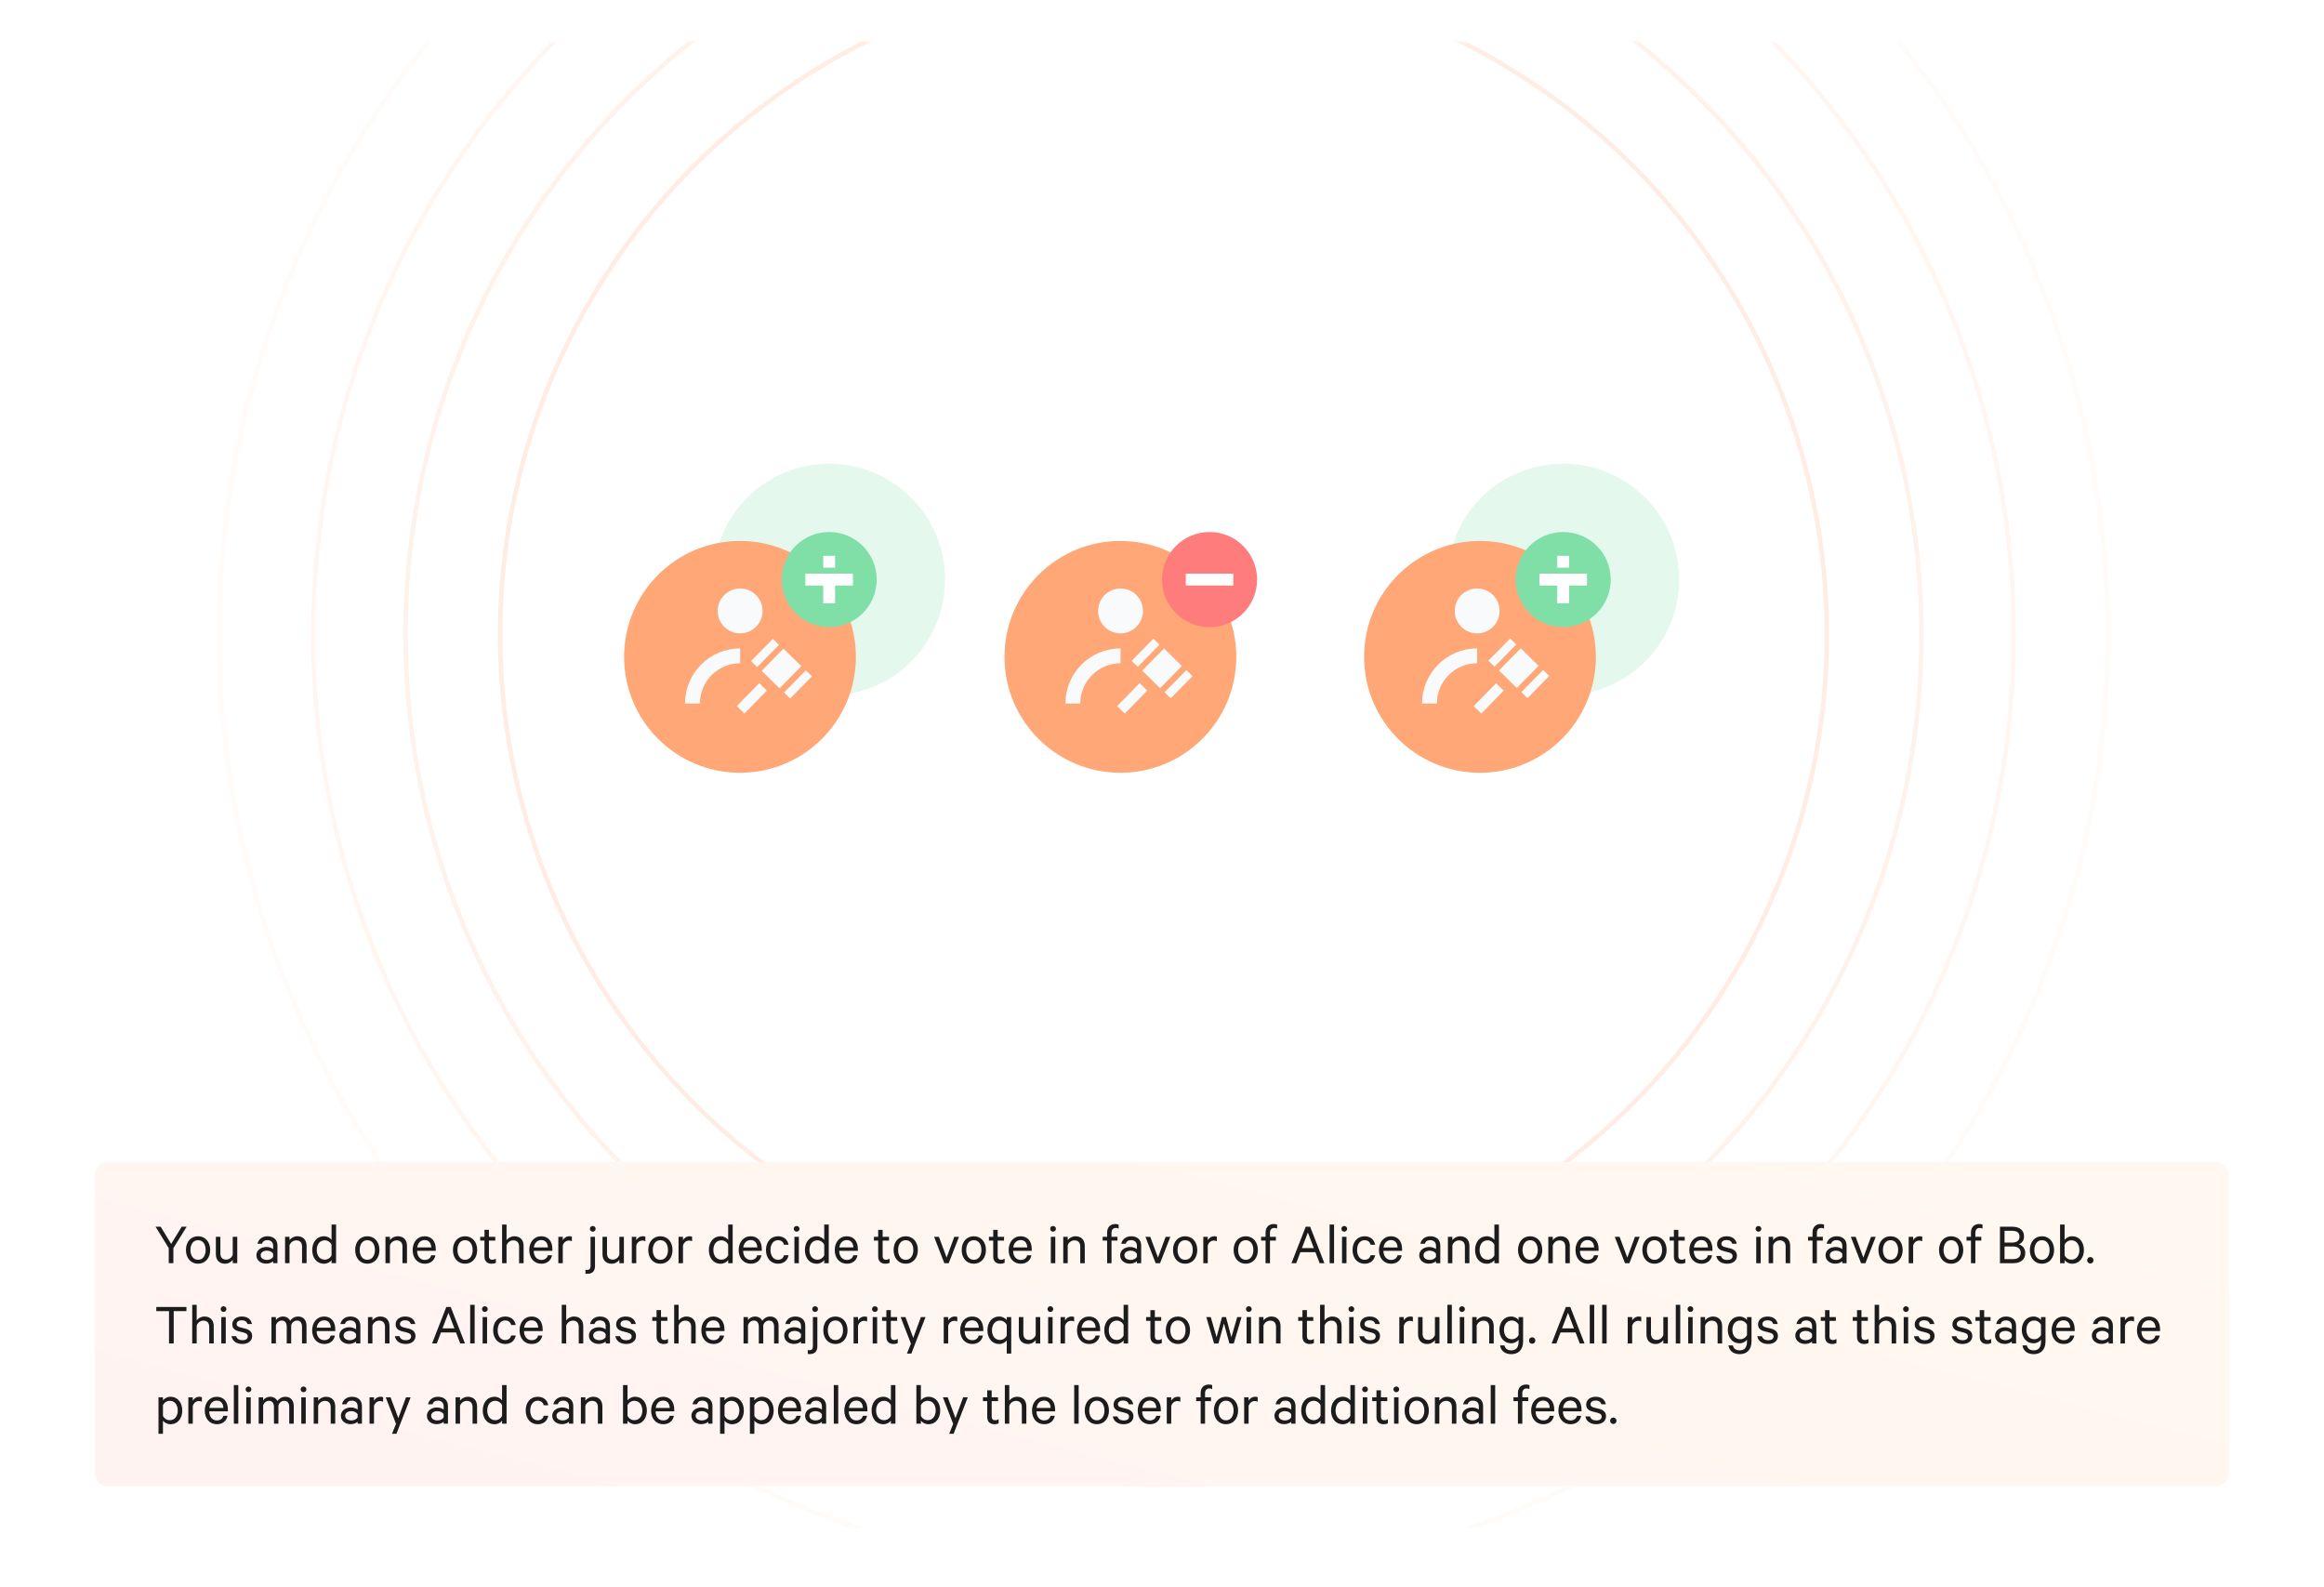 <svg fill="none" height="534" viewBox="0 0 782 534" width="782" xmlns="http://www.w3.org/2000/svg" xmlns:xlink="http://www.w3.org/1999/xlink"><filter id="a" color-interpolation-filters="sRGB" filterUnits="userSpaceOnUse" height="534" width="782" x="0" y="0"><feFlood flood-opacity="0" result="BackgroundImageFix"/><feColorMatrix in="SourceAlpha" type="matrix" values="0 0 0 0 0 0 0 0 0 0 0 0 0 0 0 0 0 0 127 0"/><feOffset dy="3"/><feGaussianBlur stdDeviation="8.5"/><feColorMatrix type="matrix" values="0 0 0 0 0 0 0 0 0 0 0 0 0 0 0 0 0 0 0.1 0"/><feBlend in2="BackgroundImageFix" mode="normal" result="effect1_dropShadow"/><feBlend in="SourceGraphic" in2="effect1_dropShadow" mode="normal" result="shape"/></filter><linearGradient id="b" gradientUnits="userSpaceOnUse" x1="750" x2="687.559" y1="408.937" y2="649.81"><stop offset="0" stop-color="#fff8f0"/><stop offset="1" stop-color="#fff3f1"/></linearGradient><mask id="c" height="500" maskUnits="userSpaceOnUse" width="748" x="17" y="14"><rect fill="#fff" height="500" rx="6" width="748" x="17" y="14"/></mask><g filter="url(#a)"><rect fill="#fff" height="500" rx="6" width="748" x="17" y="14"/></g><g mask="url(#c)" stroke="#ffa776" stroke-width="1.5"><circle cx="391.5" cy="213.5" opacity=".2" r="223.216"/><circle cx="391.5" cy="213.5" opacity=".15" r="255.045"/><circle cx="391.5" cy="213.5" opacity=".1" r="286.098"/><circle cx="391.5" cy="213.5" opacity=".05" r="317.75"/></g><rect fill="url(#b)" height="109" rx="4" width="718" x="32" y="391"/><path d="m57.6 418.52-3.54-5.8h-1.72l4.44 7.22v5.06h1.56v-5.06l4.48-7.22h-1.68zm13.123 2.04c0-2.72-1.66-4.62-4.08-4.62-2.44 0-4.08 1.9-4.08 4.62s1.64 4.62 4.08 4.62c2.42 0 4.08-1.9 4.08-4.62zm-1.52 0c0 1.94-.96 3.3-2.56 3.3s-2.56-1.36-2.56-3.3.96-3.3 2.56-3.3 2.56 1.36 2.56 3.3zm10.631-4.44h-1.52v6.02c-.32.96-1.18 1.66-2.22 1.66-1.34 0-1.94-.86-1.94-2.1v-5.58h-1.52v5.82c0 1.94 1.08 3.24 3.1 3.24 1.14 0 2.08-.6 2.58-1.3v1.12h1.52zm13.52 8.88v-5.92c0-1.94-1.26-3.14-3.38-3.14-1.7 0-3.02 1.02-3.32 2.52h1.48c.28-.82.88-1.22 1.82-1.22 1.28 0 1.96.8 1.96 1.9v1.12c-.38-.34-1.32-.72-2.24-.72-1.9 0-3.4 1.12-3.4 2.78 0 1.76 1.5 2.84 3.3 2.84 1.06 0 2-.46 2.34-.82v.66zm-1.44-2.2c-.26.66-1.16 1.1-2.08 1.1-1.08 0-2.12-.5-2.12-1.58 0-1.06 1.04-1.54 2.12-1.54.92 0 1.82.44 2.08 1.1zm4.004 2.2h1.5v-6.02c.32-.96 1.22-1.66 2.26-1.66 1.34 0 1.96.86 1.96 2.1v5.58h1.52v-5.82c0-1.94-1.1-3.24-3.12-3.24-1.14 0-2.1.6-2.62 1.3v-1.12h-1.5zm15.645 0h1.52v-13h-1.52v5.16c-.44-.64-1.4-1.22-2.5-1.22-2.6 0-4 2.12-4 4.62 0 2.52 1.4 4.62 4 4.62 1.1 0 2.06-.58 2.5-1.22zm0-2.64c-.46.92-1.34 1.46-2.28 1.46-1.7 0-2.7-1.38-2.7-3.26s1-3.26 2.7-3.26c.94 0 1.82.54 2.28 1.46zm16.113-1.8c0-2.72-1.66-4.62-4.08-4.62-2.44 0-4.08 1.9-4.08 4.62s1.64 4.62 4.08 4.62c2.42 0 4.08-1.9 4.08-4.62zm-1.52 0c0 1.94-.96 3.3-2.56 3.3s-2.56-1.36-2.56-3.3.96-3.3 2.56-3.3 2.56 1.36 2.56 3.3zm3.551 4.44h1.5v-6.02c.32-.96 1.22-1.66 2.26-1.66 1.34 0 1.96.86 1.96 2.1v5.58h1.52v-5.82c0-1.94-1.1-3.24-3.12-3.24-1.14 0-2.1.6-2.62 1.3v-1.12h-1.5zm15.385-2.66c-.24 1-1.06 1.56-2.16 1.56-1.5 0-2.56-1.16-2.58-3.06h6.28v-.54c0-2.58-1.3-4.36-3.74-4.36-2.42 0-4.04 1.98-4.04 4.64 0 2.74 1.66 4.6 4.08 4.6 2 0 3.26-1.16 3.58-2.84zm-2.18-5.12c1.48 0 2.18 1.16 2.2 2.48h-4.72c.22-1.56 1.18-2.48 2.52-2.48zm17.655 3.34c0-2.72-1.66-4.62-4.08-4.62-2.44 0-4.08 1.9-4.08 4.62s1.64 4.62 4.08 4.62c2.42 0 4.08-1.9 4.08-4.62zm-1.52 0c0 1.94-.96 3.3-2.56 3.3s-2.56-1.36-2.56-3.3.96-3.3 2.56-3.3 2.56 1.36 2.56 3.3zm3.971 2.2c0 1.64 1 2.42 2.44 2.42.54 0 1.06-.12 1.4-.3v-1.4c-.3.2-.74.36-1.16.36-.76 0-1.18-.38-1.18-1.24v-5.2h2.14v-1.28h-2.14v-2.34h-1.5v2.34h-1.44v1.28h1.44zm5.927 2.24h1.5v-6.02c.32-.96 1.22-1.66 2.26-1.66 1.34 0 1.96.86 1.96 2.1v5.58h1.52v-5.82c0-1.94-1.1-3.24-3.12-3.24-1.14 0-2.1.6-2.62 1.3v-5.24h-1.5zm15.386-2.66c-.24 1-1.06 1.56-2.16 1.56-1.5 0-2.56-1.16-2.58-3.06h6.28v-.54c0-2.58-1.3-4.36-3.74-4.36-2.42 0-4.04 1.98-4.04 4.64 0 2.74 1.66 4.6 4.08 4.6 2 0 3.26-1.16 3.58-2.84zm-2.18-5.12c1.48 0 2.18 1.16 2.2 2.48h-4.72c.22-1.56 1.18-2.48 2.52-2.48zm10.28-1.14c-.16-.08-.48-.14-.86-.14-.98 0-1.82.58-2.2 1.34v-1.16h-1.5v8.88h1.5v-5.96c.3-1.04 1.12-1.66 2.06-1.66.38 0 .76.08 1 .24zm7.78.04h-1.5v9.8c0 1-.42 1.36-1.2 1.36-.18 0-.4-.04-.52-.06v1.28c.16.06.46.08.64.08 1.66 0 2.58-.9 2.58-2.56zm.22-2.68c0-.54-.44-.96-.98-.96-.52 0-.96.42-.96.96 0 .52.44.96.96.96.54 0 .98-.44.98-.96zm9.501 2.68h-1.52v6.02c-.32.96-1.18 1.66-2.22 1.66-1.34 0-1.94-.86-1.94-2.1v-5.58h-1.52v5.82c0 1.94 1.08 3.24 3.1 3.24 1.14 0 2.08-.6 2.58-1.3v1.12h1.52zm7.226-.04c-.16-.08-.48-.14-.86-.14-.98 0-1.82.58-2.2 1.34v-1.16h-1.5v8.88h1.5v-5.96c.3-1.04 1.12-1.66 2.06-1.66.38 0 .76.08 1 .24zm9.132 4.48c0-2.72-1.66-4.62-4.08-4.62-2.44 0-4.08 1.9-4.08 4.62s1.64 4.62 4.08 4.62c2.42 0 4.08-1.9 4.08-4.62zm-1.52 0c0 1.94-.96 3.3-2.56 3.3s-2.56-1.36-2.56-3.3.96-3.3 2.56-3.3 2.56 1.36 2.56 3.3zm8.11-4.48c-.16-.08-.48-.14-.86-.14-.98 0-1.82.58-2.2 1.34v-1.16h-1.5v8.88h1.5v-5.96c.3-1.04 1.12-1.66 2.06-1.66.38 0 .76.08 1 .24zm12.14 8.92h1.52v-13h-1.52v5.16c-.44-.64-1.4-1.22-2.5-1.22-2.6 0-4 2.12-4 4.62 0 2.52 1.4 4.62 4 4.62 1.1 0 2.06-.58 2.5-1.22zm0-2.64c-.46.92-1.34 1.46-2.28 1.46-1.7 0-2.7-1.38-2.7-3.26s1-3.26 2.7-3.26c.94 0 1.82.54 2.28 1.46zm9.779-.02c-.24 1-1.06 1.56-2.16 1.56-1.5 0-2.56-1.16-2.58-3.06h6.28v-.54c0-2.58-1.3-4.36-3.74-4.36-2.42 0-4.04 1.98-4.04 4.64 0 2.74 1.66 4.6 4.08 4.6 2 0 3.26-1.16 3.58-2.84zm-2.18-5.12c1.48 0 2.18 1.16 2.2 2.48h-4.72c.22-1.56 1.18-2.48 2.52-2.48zm5.12 3.34c0 2.76 1.66 4.62 4.04 4.62 2 0 3.26-1.16 3.56-2.86h-1.54c-.2.96-.96 1.54-2.02 1.54-1.52 0-2.52-1.36-2.52-3.3s1-3.3 2.52-3.3c1.06 0 1.82.58 2.02 1.54h1.54c-.3-1.7-1.56-2.86-3.56-2.86-2.38 0-4.04 1.86-4.04 4.62zm11.066-4.44h-1.5v8.88h1.5zm.22-2.68c0-.54-.44-.96-.98-.96-.52 0-.96.42-.96.96 0 .52.44.96.96.96.54 0 .98-.44.98-.96zm8.32 11.56h1.52v-13h-1.52v5.16c-.44-.64-1.4-1.22-2.5-1.22-2.6 0-4 2.12-4 4.62 0 2.52 1.4 4.62 4 4.62 1.1 0 2.06-.58 2.5-1.22zm0-2.64c-.46.92-1.34 1.46-2.28 1.46-1.7 0-2.7-1.38-2.7-3.26s1-3.26 2.7-3.26c.94 0 1.82.54 2.28 1.46zm9.779-.02c-.24 1-1.06 1.56-2.16 1.56-1.5 0-2.56-1.16-2.58-3.06h6.28v-.54c0-2.58-1.3-4.36-3.74-4.36-2.42 0-4.04 1.98-4.04 4.64 0 2.74 1.66 4.6 4.08 4.6 2 0 3.26-1.16 3.58-2.84zm-2.18-5.12c1.48 0 2.18 1.16 2.2 2.48h-4.72c.22-1.56 1.18-2.48 2.52-2.48zm10.554 5.54c0 1.64 1 2.42 2.44 2.42.54 0 1.06-.12 1.4-.3v-1.4c-.3.2-.74.36-1.16.36-.76 0-1.18-.38-1.18-1.24v-5.2h2.14v-1.28h-2.14v-2.34h-1.5v2.34h-1.44v1.28h1.44zm13.35-2.2c0-2.72-1.66-4.62-4.08-4.62-2.44 0-4.08 1.9-4.08 4.62s1.64 4.62 4.08 4.62c2.42 0 4.08-1.9 4.08-4.62zm-1.52 0c0 1.94-.96 3.3-2.56 3.3s-2.56-1.36-2.56-3.3.96-3.3 2.56-3.3 2.56 1.36 2.56 3.3zm11.905 4.44 3.46-8.88h-1.58l-2.58 6.98-2.6-6.98h-1.62l3.44 8.88zm12.525-4.44c0-2.72-1.66-4.62-4.08-4.62-2.44 0-4.08 1.9-4.08 4.62s1.64 4.62 4.08 4.62c2.42 0 4.08-1.9 4.08-4.62zm-1.52 0c0 1.94-.96 3.3-2.56 3.3s-2.56-1.36-2.56-3.3.96-3.3 2.56-3.3 2.56 1.36 2.56 3.3zm3.971 2.2c0 1.64 1 2.42 2.44 2.42.54 0 1.06-.12 1.4-.3v-1.4c-.3.2-.74.36-1.16.36-.76 0-1.18-.38-1.18-1.24v-5.2h2.14v-1.28h-2.14v-2.34h-1.5v2.34h-1.44v1.28h1.44zm11.43-.42c-.24 1-1.06 1.56-2.16 1.56-1.5 0-2.56-1.16-2.58-3.06h6.28v-.54c0-2.58-1.3-4.36-3.74-4.36-2.42 0-4.04 1.98-4.04 4.64 0 2.74 1.66 4.6 4.08 4.6 2 0 3.26-1.16 3.58-2.84zm-2.18-5.12c1.48 0 2.18 1.16 2.2 2.48h-4.72c.22-1.56 1.18-2.48 2.52-2.48zm11.635-1.1h-1.5v8.88h1.5zm.22-2.68c0-.54-.44-.96-.98-.96-.52 0-.96.42-.96.96 0 .52.44.96.96.96.54 0 .98-.44.98-.96zm2.46 11.56h1.5v-6.02c.32-.96 1.22-1.66 2.26-1.66 1.34 0 1.96.86 1.96 2.1v5.58h1.52v-5.82c0-1.94-1.1-3.24-3.12-3.24-1.14 0-2.1.6-2.62 1.3v-1.12h-1.5zm18.639-12.98c-.34-.14-.68-.2-1.16-.2-1.56 0-2.72 1.04-2.72 2.82v1.48h-1.5v1.28h1.5v7.6h1.48v-7.6h2v-1.28h-2v-1.36c0-1.06.58-1.62 1.46-1.62.32 0 .66.06.94.24zm7.586 12.98v-5.92c0-1.94-1.26-3.14-3.38-3.14-1.7 0-3.02 1.02-3.32 2.52h1.48c.28-.82.88-1.22 1.82-1.22 1.28 0 1.96.8 1.96 1.9v1.12c-.38-.34-1.32-.72-2.24-.72-1.9 0-3.4 1.12-3.4 2.78 0 1.76 1.5 2.84 3.3 2.84 1.06 0 2-.46 2.34-.82v.66zm-1.44-2.2c-.26.66-1.16 1.1-2.08 1.1-1.08 0-2.12-.5-2.12-1.58 0-1.06 1.04-1.54 2.12-1.54.92 0 1.82.44 2.08 1.1zm7.787 2.2 3.46-8.88h-1.58l-2.58 6.98-2.6-6.98h-1.62l3.44 8.88zm12.526-4.44c0-2.72-1.66-4.62-4.08-4.62-2.44 0-4.08 1.9-4.08 4.62s1.64 4.62 4.08 4.62c2.42 0 4.08-1.9 4.08-4.62zm-1.52 0c0 1.94-.96 3.3-2.56 3.3s-2.56-1.36-2.56-3.3.96-3.3 2.56-3.3 2.56 1.36 2.56 3.3zm8.111-4.48c-.16-.08-.48-.14-.86-.14-.98 0-1.82.58-2.2 1.34v-1.16h-1.5v8.88h1.5v-5.96c.3-1.04 1.12-1.66 2.06-1.66.379 0 .76.08 1 .24zm13.799 4.48c0-2.72-1.66-4.62-4.08-4.62-2.44 0-4.08 1.9-4.08 4.62s1.64 4.62 4.08 4.62c2.42 0 4.08-1.9 4.08-4.62zm-1.52 0c0 1.94-.96 3.3-2.56 3.3s-2.56-1.36-2.56-3.3.96-3.3 2.56-3.3 2.56 1.36 2.56 3.3zm7.991-8.54c-.34-.14-.68-.2-1.16-.2-1.56 0-2.72 1.04-2.72 2.82v1.48h-1.5v1.28h1.5v7.6h1.48v-7.6h2v-1.28h-2v-1.36c0-1.06.58-1.62 1.46-1.62.32 0 .66.06.94.24zm9.635.7-4.8 12.28h1.6l1.4-3.7h5.06l1.42 3.7h1.6l-4.8-12.28zm.72 1.96 2 5.24h-4zm8.815-2.68h-1.5v13h1.5zm4.179 4.12h-1.5v8.88h1.5zm.22-2.68c0-.54-.44-.96-.98-.96-.52 0-.96.42-.96.96 0 .52.44.96.96.96.54 0 .98-.44.98-.96zm1.82 7.12c0 2.76 1.66 4.62 4.04 4.62 2 0 3.26-1.16 3.56-2.86h-1.54c-.2.96-.96 1.54-2.02 1.54-1.52 0-2.52-1.36-2.52-3.3s1-3.3 2.52-3.3c1.06 0 1.82.58 2.02 1.54h1.54c-.3-1.7-1.56-2.86-3.56-2.86-2.38 0-4.04 1.86-4.04 4.62zm15.127 1.78c-.24 1-1.06 1.56-2.16 1.56-1.5 0-2.56-1.16-2.58-3.06h6.28v-.54c0-2.58-1.3-4.36-3.74-4.36-2.42 0-4.04 1.98-4.04 4.64 0 2.74 1.66 4.6 4.08 4.6 2 0 3.26-1.16 3.58-2.84zm-2.18-5.12c1.48 0 2.18 1.16 2.2 2.48h-4.72c.22-1.56 1.18-2.48 2.52-2.48zm16.574 7.78v-5.92c0-1.94-1.26-3.14-3.38-3.14-1.7 0-3.02 1.02-3.32 2.52h1.48c.28-.82.88-1.22 1.82-1.22 1.28 0 1.96.8 1.96 1.9v1.12c-.38-.34-1.32-.72-2.24-.72-1.9 0-3.4 1.12-3.4 2.78 0 1.76 1.5 2.84 3.3 2.84 1.06 0 2-.46 2.34-.82v.66zm-1.44-2.2c-.26.66-1.16 1.1-2.08 1.1-1.08 0-2.12-.5-2.12-1.58 0-1.06 1.04-1.54 2.12-1.54.92 0 1.82.44 2.08 1.1zm4.004 2.2h1.5v-6.02c.32-.96 1.22-1.66 2.26-1.66 1.34 0 1.96.86 1.96 2.1v5.58h1.52v-5.82c0-1.94-1.1-3.24-3.12-3.24-1.14 0-2.1.6-2.62 1.3v-1.12h-1.5zm15.645 0h1.52v-13h-1.52v5.16c-.44-.64-1.4-1.22-2.5-1.22-2.6 0-4 2.12-4 4.62 0 2.52 1.4 4.62 4 4.62 1.1 0 2.06-.58 2.5-1.22zm0-2.64c-.46.92-1.34 1.46-2.28 1.46-1.7 0-2.7-1.38-2.7-3.26s1-3.26 2.7-3.26c.94 0 1.82.54 2.28 1.46zm16.113-1.8c0-2.72-1.66-4.62-4.08-4.62-2.44 0-4.08 1.9-4.08 4.62s1.64 4.62 4.08 4.62c2.42 0 4.08-1.9 4.08-4.62zm-1.52 0c0 1.94-.96 3.3-2.56 3.3s-2.56-1.36-2.56-3.3.96-3.3 2.56-3.3 2.56 1.36 2.56 3.3zm3.551 4.44h1.5v-6.02c.32-.96 1.22-1.66 2.26-1.66 1.34 0 1.96.86 1.96 2.1v5.58h1.52v-5.82c0-1.94-1.1-3.24-3.12-3.24-1.14 0-2.1.6-2.62 1.3v-1.12h-1.5zm15.385-2.66c-.24 1-1.06 1.56-2.16 1.56-1.5 0-2.56-1.16-2.58-3.06h6.28v-.54c0-2.58-1.3-4.36-3.74-4.36-2.42 0-4.04 1.98-4.04 4.64 0 2.74 1.66 4.6 4.08 4.6 2 0 3.26-1.16 3.58-2.84zm-2.18-5.12c1.48 0 2.18 1.16 2.2 2.48h-4.72c.22-1.56 1.18-2.48 2.52-2.48zm14.075 7.78 3.46-8.88h-1.58l-2.58 6.98-2.6-6.98h-1.62l3.44 8.88zm12.525-4.44c0-2.72-1.66-4.62-4.08-4.62-2.44 0-4.08 1.9-4.08 4.62s1.64 4.62 4.08 4.62c2.42 0 4.08-1.9 4.08-4.62zm-1.52 0c0 1.94-.96 3.3-2.56 3.3s-2.56-1.36-2.56-3.3.96-3.3 2.56-3.3 2.56 1.36 2.56 3.3zm3.971 2.2c0 1.64 1 2.42 2.44 2.42.54 0 1.06-.12 1.4-.3v-1.4c-.3.2-.74.36-1.16.36-.76 0-1.18-.38-1.18-1.24v-5.2h2.14v-1.28h-2.14v-2.34h-1.5v2.34h-1.44v1.28h1.44zm11.43-.42c-.24 1-1.06 1.56-2.16 1.56-1.5 0-2.56-1.16-2.58-3.06h6.28v-.54c0-2.58-1.3-4.36-3.74-4.36-2.42 0-4.04 1.98-4.04 4.64 0 2.74 1.66 4.6 4.08 4.6 2 0 3.26-1.16 3.58-2.84zm-2.18-5.12c1.48 0 2.18 1.16 2.2 2.48h-4.72c.22-1.56 1.18-2.48 2.52-2.48zm5.02 5.34c.28 1.64 1.7 2.62 3.64 2.62 1.9 0 3.3-1 3.3-2.68 0-1.24-.74-2.08-2.26-2.48l-1.72-.42c-.84-.24-1.24-.52-1.24-1.12 0-.86.82-1.28 1.7-1.28 1.08 0 1.7.46 1.96 1.26h1.5c-.32-1.56-1.48-2.52-3.44-2.52-1.8 0-3.18 1.04-3.18 2.62 0 1.38.88 2.02 2.14 2.34l1.76.46c.92.24 1.32.62 1.32 1.24 0 .9-.76 1.32-1.82 1.32-1.04 0-1.82-.44-2.1-1.36zm14.935-6.44h-1.5v8.88h1.5zm.22-2.68c0-.54-.44-.96-.98-.96-.52 0-.96.42-.96.96 0 .52.44.96.96.96.54 0 .98-.44.98-.96zm2.46 11.56h1.5v-6.02c.32-.96 1.22-1.66 2.26-1.66 1.34 0 1.96.86 1.96 2.1v5.58h1.52v-5.82c0-1.94-1.1-3.24-3.12-3.24-1.14 0-2.1.6-2.62 1.3v-1.12h-1.5zm18.639-12.98c-.34-.14-.68-.2-1.16-.2-1.56 0-2.72 1.04-2.72 2.82v1.48h-1.5v1.28h1.5v7.6h1.48v-7.6h2v-1.28h-2v-1.36c0-1.06.58-1.62 1.46-1.62.32 0 .66.06.94.24zm7.586 12.98v-5.92c0-1.94-1.26-3.14-3.38-3.14-1.7 0-3.02 1.02-3.32 2.52h1.48c.28-.82.88-1.22 1.82-1.22 1.28 0 1.96.8 1.96 1.9v1.12c-.38-.34-1.32-.72-2.24-.72-1.9 0-3.4 1.12-3.4 2.78 0 1.76 1.5 2.84 3.3 2.84 1.06 0 2-.46 2.34-.82v.66zm-1.44-2.2c-.26.66-1.16 1.1-2.08 1.1-1.08 0-2.12-.5-2.12-1.58 0-1.06 1.04-1.54 2.12-1.54.92 0 1.82.44 2.08 1.1zm7.788 2.2 3.46-8.88h-1.58l-2.58 6.98-2.6-6.98h-1.62l3.44 8.88zm12.525-4.44c0-2.72-1.66-4.62-4.08-4.62-2.44 0-4.08 1.9-4.08 4.62s1.64 4.62 4.08 4.62c2.42 0 4.08-1.9 4.08-4.62zm-1.52 0c0 1.94-.96 3.3-2.56 3.3s-2.56-1.36-2.56-3.3.96-3.3 2.56-3.3 2.56 1.36 2.56 3.3zm8.111-4.48c-.16-.08-.48-.14-.86-.14-.98 0-1.82.58-2.2 1.34v-1.16h-1.5v8.88h1.5v-5.96c.3-1.04 1.12-1.66 2.06-1.66.38 0 .76.08 1 .24zm13.8 4.48c0-2.72-1.66-4.62-4.08-4.62-2.44 0-4.08 1.9-4.08 4.62s1.64 4.62 4.08 4.62c2.42 0 4.08-1.9 4.08-4.62zm-1.52 0c0 1.94-.96 3.3-2.56 3.3s-2.56-1.36-2.56-3.3.96-3.3 2.56-3.3 2.56 1.36 2.56 3.3zm7.99-8.54c-.34-.14-.68-.2-1.16-.2-1.56 0-2.72 1.04-2.72 2.82v1.48h-1.5v1.28h1.5v7.6h1.48v-7.6h2v-1.28h-2v-1.36c0-1.06.58-1.62 1.46-1.62.32 0 .66.06.94.24zm12.176 6.62c.96-.3 1.8-1.2 1.8-2.66 0-2.12-1.52-3.26-4.06-3.26h-4.04v12.28h4.44c2.52 0 4.08-1.22 4.08-3.46 0-1.38-.9-2.56-2.22-2.9zm-4.76-.58v-3.96h2.5c1.64 0 2.54.62 2.54 1.96s-.9 2-2.54 2zm0 1.32h2.9c1.66 0 2.54.82 2.54 2.12 0 1.28-.88 2.12-2.54 2.12h-2.9zm16.68 1.18c0-2.72-1.66-4.62-4.08-4.62-2.44 0-4.08 1.9-4.08 4.62s1.64 4.62 4.08 4.62c2.42 0 4.08-1.9 4.08-4.62zm-1.52 0c0 1.94-.96 3.3-2.56 3.3s-2.56-1.36-2.56-3.3.96-3.3 2.56-3.3 2.56 1.36 2.56 3.3zm5.051 3.4c.44.64 1.4 1.22 2.5 1.22 2.6 0 4-2.1 4-4.62 0-2.5-1.4-4.62-4-4.62-1.1 0-2.06.58-2.5 1.22v-5.16h-1.52v13h1.52zm0-5.2c.46-.92 1.34-1.46 2.28-1.46 1.7 0 2.7 1.38 2.7 3.26s-1 3.26-2.7 3.26c-.94 0-1.82-.54-2.28-1.46zm7.585 5.26c0 .62.48 1.08 1.08 1.08.58 0 1.06-.46 1.06-1.08s-.48-1.1-1.06-1.1c-.6 0-1.08.48-1.08 1.1zm-649.708 17.1h4.28v10.88h1.58v-10.88h4.28v-1.4h-10.14zm12.088 10.88h1.5v-6.02c.32-.96 1.22-1.66 2.26-1.66 1.34 0 1.96.86 1.96 2.1v5.58h1.52v-5.82c0-1.94-1.1-3.24-3.12-3.24-1.14 0-2.1.6-2.62 1.3v-5.24h-1.5zm11.285-8.88h-1.5v8.88h1.5zm.22-2.68c0-.54-.44-.96-.98-.96-.52 0-.96.42-.96.96 0 .52.44.96.96.96.54 0 .98-.44.98-.96zm1.72 9.12c.28 1.64 1.7 2.62 3.64 2.62 1.9 0 3.3-1 3.3-2.68 0-1.24-.74-2.08-2.26-2.48l-1.72-.42c-.84-.24-1.24-.52-1.24-1.12 0-.86.82-1.28 1.7-1.28 1.08 0 1.7.46 1.96 1.26h1.5c-.32-1.56-1.48-2.52-3.44-2.52-1.8 0-3.18 1.04-3.18 2.62 0 1.38.88 2.02 2.14 2.34l1.76.46c.92.24 1.32.62 1.32 1.24 0 .9-.76 1.32-1.82 1.32-1.04 0-1.82-.44-2.1-1.36zm19.735-5.2c-.42-.84-1.28-1.42-2.4-1.42-1.1 0-1.96.52-2.4 1.22v-1.04h-1.5v8.88h1.5v-6.12c.28-.96 1.06-1.58 1.96-1.58 1.14 0 1.68.82 1.68 2.06v5.64h1.5v-6.12c.28-.96 1.06-1.58 1.96-1.58 1.14 0 1.68.82 1.68 2.06v5.64h1.52v-5.88c0-1.92-1-3.18-2.8-3.18-1.24 0-2.14.62-2.7 1.42zm13.636 4.98c-.24 1-1.06 1.56-2.16 1.56-1.5 0-2.56-1.16-2.58-3.06h6.28v-.54c0-2.58-1.3-4.36-3.74-4.36-2.42 0-4.04 1.98-4.04 4.64 0 2.74 1.66 4.6 4.08 4.6 2 0 3.26-1.16 3.58-2.84zm-2.18-5.12c1.48 0 2.18 1.16 2.2 2.48h-4.72c.22-1.56 1.18-2.48 2.52-2.48zm12.16 7.78v-5.92c0-1.94-1.26-3.14-3.38-3.14-1.7 0-3.02 1.02-3.32 2.52h1.48c.28-.82.88-1.22 1.82-1.22 1.28 0 1.96.8 1.96 1.9v1.12c-.38-.34-1.32-.72-2.24-.72-1.9 0-3.4 1.12-3.4 2.78 0 1.76 1.5 2.84 3.3 2.84 1.06 0 2-.46 2.34-.82v.66zm-1.44-2.2c-.26.66-1.16 1.1-2.08 1.1-1.08 0-2.12-.5-2.12-1.58 0-1.06 1.04-1.54 2.12-1.54.92 0 1.82.44 2.08 1.1zm4.004 2.2h1.5v-6.02c.32-.96 1.22-1.66 2.26-1.66 1.34 0 1.96.86 1.96 2.1v5.58h1.52v-5.82c0-1.94-1.1-3.24-3.12-3.24-1.14 0-2.1.6-2.62 1.3v-1.12h-1.5zm9.045-2.44c.28 1.64 1.7 2.62 3.64 2.62 1.9 0 3.3-1 3.3-2.68 0-1.24-.74-2.08-2.26-2.48l-1.72-.42c-.84-.24-1.24-.52-1.24-1.12 0-.86.82-1.28 1.7-1.28 1.08 0 1.7.46 1.96 1.26h1.5c-.32-1.56-1.48-2.52-3.44-2.52-1.8 0-3.18 1.04-3.18 2.62 0 1.38.88 2.02 2.14 2.34l1.76.46c.92.24 1.32.62 1.32 1.24 0 .9-.76 1.32-1.82 1.32-1.04 0-1.82-.44-2.1-1.36zm17.316-9.84-4.8 12.28h1.6l1.4-3.7h5.06l1.42 3.7h1.6l-4.8-12.28zm.72 1.96 2 5.24h-4zm8.814-2.68h-1.5v13h1.5zm4.18 4.12h-1.5v8.88h1.5zm.22-2.68c0-.54-.44-.96-.98-.96-.52 0-.96.42-.96.96 0 .52.44.96.96.96.54 0 .98-.44.98-.96zm1.819 7.12c0 2.76 1.66 4.62 4.04 4.62 2 0 3.26-1.16 3.56-2.86h-1.54c-.2.96-.96 1.54-2.02 1.54-1.52 0-2.52-1.36-2.52-3.3s1-3.3 2.52-3.3c1.06 0 1.82.58 2.02 1.54h1.54c-.3-1.7-1.56-2.86-3.56-2.86-2.38 0-4.04 1.86-4.04 4.62zm15.127 1.78c-.24 1-1.06 1.56-2.16 1.56-1.5 0-2.56-1.16-2.58-3.06h6.28v-.54c0-2.58-1.3-4.36-3.74-4.36-2.42 0-4.04 1.98-4.04 4.64 0 2.74 1.66 4.6 4.08 4.6 2 0 3.26-1.16 3.58-2.84zm-2.18-5.12c1.48 0 2.18 1.16 2.2 2.48h-4.72c.22-1.56 1.18-2.48 2.52-2.48zm10.135 7.78h1.5v-6.02c.32-.96 1.22-1.66 2.26-1.66 1.34 0 1.96.86 1.96 2.1v5.58h1.52v-5.82c0-1.94-1.1-3.24-3.12-3.24-1.14 0-2.1.6-2.62 1.3v-5.24h-1.5zm16.225 0v-5.92c0-1.94-1.26-3.14-3.38-3.14-1.7 0-3.02 1.02-3.32 2.52h1.48c.28-.82.88-1.22 1.82-1.22 1.28 0 1.96.8 1.96 1.9v1.12c-.38-.34-1.32-.72-2.24-.72-1.9 0-3.4 1.12-3.4 2.78 0 1.76 1.5 2.84 3.3 2.84 1.06 0 2-.46 2.34-.82v.66zm-1.44-2.2c-.26.66-1.16 1.1-2.08 1.1-1.08 0-2.12-.5-2.12-1.58 0-1.06 1.04-1.54 2.12-1.54.92 0 1.82.44 2.08 1.1zm3.264-.24c.28 1.64 1.7 2.62 3.64 2.62 1.9 0 3.3-1 3.3-2.68 0-1.24-.74-2.08-2.26-2.48l-1.72-.42c-.84-.24-1.24-.52-1.24-1.12 0-.86.82-1.28 1.7-1.28 1.08 0 1.7.46 1.96 1.26h1.5c-.32-1.56-1.48-2.52-3.44-2.52-1.8 0-3.18 1.04-3.18 2.62 0 1.38.88 2.02 2.14 2.34l1.76.46c.92.24 1.32.62 1.32 1.24 0 .9-.76 1.32-1.82 1.32-1.04 0-1.82-.44-2.1-1.36zm13.855.2c0 1.64 1 2.42 2.44 2.42.54 0 1.06-.12 1.4-.3v-1.4c-.3.2-.74.36-1.16.36-.76 0-1.18-.38-1.18-1.24v-5.2h2.14v-1.28h-2.14v-2.34h-1.5v2.34h-1.44v1.28h1.44zm5.928 2.24h1.5v-6.02c.32-.96 1.22-1.66 2.26-1.66 1.34 0 1.96.86 1.96 2.1v5.58h1.52v-5.82c0-1.94-1.1-3.24-3.12-3.24-1.14 0-2.1.6-2.62 1.3v-5.24h-1.5zm15.385-2.66c-.24 1-1.06 1.56-2.16 1.56-1.5 0-2.56-1.16-2.58-3.06h6.28v-.54c0-2.58-1.3-4.36-3.74-4.36-2.42 0-4.04 1.98-4.04 4.64 0 2.74 1.66 4.6 4.08 4.6 2 0 3.26-1.16 3.58-2.84zm-2.18-5.12c1.48 0 2.18 1.16 2.2 2.48h-4.72c.22-1.56 1.18-2.48 2.52-2.48zm16.434.14c-.42-.84-1.28-1.42-2.4-1.42-1.1 0-1.96.52-2.4 1.22v-1.04h-1.5v8.88h1.5v-6.12c.28-.96 1.06-1.58 1.96-1.58 1.14 0 1.68.82 1.68 2.06v5.64h1.5v-6.12c.28-.96 1.06-1.58 1.96-1.58 1.14 0 1.68.82 1.68 2.06v5.64h1.52v-5.88c0-1.92-1-3.18-2.8-3.18-1.24 0-2.14.62-2.7 1.42zm14.476 7.64v-5.92c0-1.94-1.26-3.14-3.38-3.14-1.7 0-3.02 1.02-3.32 2.52h1.48c.28-.82.88-1.22 1.82-1.22 1.28 0 1.96.8 1.96 1.9v1.12c-.38-.34-1.32-.72-2.24-.72-1.9 0-3.4 1.12-3.4 2.78 0 1.76 1.5 2.84 3.3 2.84 1.06 0 2-.46 2.34-.82v.66zm-1.44-2.2c-.26.66-1.16 1.1-2.08 1.1-1.08 0-2.12-.5-2.12-1.58 0-1.06 1.04-1.54 2.12-1.54.92 0 1.82.44 2.08 1.1zm5.504-6.68h-1.5v9.8c0 1-.42 1.36-1.2 1.36-.18 0-.4-.04-.52-.06v1.28c.16.06.46.08.64.08 1.66 0 2.58-.9 2.58-2.56zm.22-2.68c0-.54-.44-.96-.98-.96-.52 0-.96.42-.96.96 0 .52.44.96.96.96.54 0 .98-.44.98-.96zm9.941 7.12c0-2.72-1.66-4.62-4.08-4.62-2.44 0-4.08 1.9-4.08 4.62s1.64 4.62 4.08 4.62c2.42 0 4.08-1.9 4.08-4.62zm-1.52 0c0 1.94-.96 3.3-2.56 3.3s-2.56-1.36-2.56-3.3.96-3.3 2.56-3.3 2.56 1.36 2.56 3.3zm8.111-4.48c-.16-.08-.48-.14-.86-.14-.98 0-1.82.58-2.2 1.34v-1.16h-1.5v8.88h1.5v-5.96c.3-1.04 1.12-1.66 2.06-1.66.38 0 .76.08 1 .24zm3.366.04h-1.5v8.88h1.5zm.22-2.68c0-.54-.44-.96-.98-.96-.52 0-.96.42-.96.96 0 .52.44.96.96.96.54 0 .98-.44.98-.96zm2.879 9.32c0 1.64 1 2.42 2.44 2.42.54 0 1.06-.12 1.4-.3v-1.4c-.3.2-.74.36-1.16.36-.76 0-1.18-.38-1.18-1.24v-5.2h2.14v-1.28h-2.14v-2.34h-1.5v2.34h-1.44v1.28h1.44zm8.411 5.64 4.78-12.28h-1.56l-2.58 7-2.62-7h-1.62l3.46 8.94-1.34 3.34zm15.456-12.32c-.16-.08-.48-.14-.86-.14-.98 0-1.82.58-2.2 1.34v-1.16h-1.5v8.88h1.5v-5.96c.3-1.04 1.12-1.66 2.06-1.66.38 0 .76.08 1 .24zm7.212 6.26c-.24 1-1.06 1.56-2.16 1.56-1.5 0-2.56-1.16-2.58-3.06h6.28v-.54c0-2.58-1.3-4.36-3.74-4.36-2.42 0-4.04 1.98-4.04 4.64 0 2.74 1.66 4.6 4.08 4.6 2 0 3.26-1.16 3.58-2.84zm-2.18-5.12c1.48 0 2.18 1.16 2.2 2.48h-4.72c.22-1.56 1.18-2.48 2.52-2.48zm11.619 11.18h1.5v-12.28h-1.5v1.04c-.46-.64-1.4-1.22-2.5-1.22-2.62 0-4 2.16-4 4.62s1.38 4.62 4 4.62c1.1 0 2.04-.58 2.5-1.22zm0-6.04c-.46.92-1.34 1.46-2.28 1.46-1.7 0-2.7-1.38-2.7-3.26s1-3.26 2.7-3.26c.94 0 1.82.54 2.28 1.46zm11.259-6.24h-1.52v6.02c-.32.96-1.18 1.66-2.22 1.66-1.34 0-1.94-.86-1.94-2.1v-5.58h-1.52v5.82c0 1.94 1.08 3.24 3.1 3.24 1.14 0 2.08-.6 2.58-1.3v1.12h1.52zm4.166 0h-1.5v8.88h1.5zm.22-2.68c0-.54-.44-.96-.98-.96-.52 0-.96.42-.96.96 0 .52.44.96.96.96.54 0 .98-.44.98-.96zm7.02 2.64c-.16-.08-.48-.14-.86-.14-.98 0-1.82.58-2.2 1.34v-1.16h-1.5v8.88h1.5v-5.96c.3-1.04 1.12-1.66 2.06-1.66.38 0 .76.08 1 .24zm7.212 6.26c-.24 1-1.06 1.56-2.16 1.56-1.5 0-2.56-1.16-2.58-3.06h6.28v-.54c0-2.58-1.3-4.36-3.74-4.36-2.42 0-4.04 1.98-4.04 4.64 0 2.74 1.66 4.6 4.08 4.6 2 0 3.26-1.16 3.58-2.84zm-2.18-5.12c1.48 0 2.18 1.16 2.2 2.48h-4.72c.22-1.56 1.18-2.48 2.52-2.48zm11.62 7.78h1.52v-13h-1.52v5.16c-.44-.64-1.4-1.22-2.5-1.22-2.6 0-4 2.12-4 4.62 0 2.52 1.4 4.62 4 4.62 1.1 0 2.06-.58 2.5-1.22zm0-2.64c-.46.92-1.34 1.46-2.28 1.46-1.7 0-2.7-1.38-2.7-3.26s1-3.26 2.7-3.26c.94 0 1.82.54 2.28 1.46zm9.013.4c0 1.64 1 2.42 2.44 2.42.54 0 1.06-.12 1.4-.3v-1.4c-.3.2-.74.36-1.16.36-.76 0-1.18-.38-1.18-1.24v-5.2h2.14v-1.28h-2.14v-2.34h-1.5v2.34h-1.44v1.28h1.44zm13.35-2.2c0-2.72-1.66-4.62-4.08-4.62-2.44 0-4.08 1.9-4.08 4.62s1.64 4.62 4.08 4.62c2.42 0 4.08-1.9 4.08-4.62zm-1.52 0c0 1.94-.96 3.3-2.56 3.3s-2.56-1.36-2.56-3.3.96-3.3 2.56-3.3 2.56 1.36 2.56 3.3zm13.605-4.44h-1.34l-1.82 6.78-1.96-6.78h-1.5l2.62 8.88h1.46l1.86-6.74 1.84 6.74h1.46l2.62-8.88h-1.46l-1.96 6.78zm8.438 0h-1.5v8.88h1.5zm.22-2.68c0-.54-.44-.96-.98-.96-.52 0-.96.42-.96.96 0 .52.44.96.96.96.54 0 .98-.44.98-.96zm2.46 11.56h1.5v-6.02c.32-.96 1.22-1.66 2.26-1.66 1.34 0 1.96.86 1.96 2.1v5.58h1.52v-5.82c0-1.94-1.1-3.24-3.12-3.24-1.14 0-2.1.6-2.62 1.3v-1.12h-1.5zm14.619-2.24c0 1.64 1 2.42 2.44 2.42.54 0 1.06-.12 1.4-.3v-1.4c-.3.2-.74.36-1.16.36-.76 0-1.18-.38-1.18-1.24v-5.2h2.14v-1.28h-2.14v-2.34h-1.5v2.34h-1.44v1.28h1.44zm5.927 2.24h1.5v-6.02c.32-.96 1.22-1.66 2.26-1.66 1.34 0 1.96.86 1.96 2.1v5.58h1.52v-5.82c0-1.94-1.1-3.24-3.12-3.24-1.14 0-2.1.6-2.62 1.3v-5.24h-1.5zm11.286-8.88h-1.5v8.88h1.5zm.22-2.68c0-.54-.44-.96-.98-.96-.52 0-.96.42-.96.96 0 .52.44.96.96.96.54 0 .98-.44.98-.96zm1.719 9.12c.28 1.64 1.7 2.62 3.64 2.62 1.9 0 3.3-1 3.3-2.68 0-1.24-.74-2.08-2.26-2.48l-1.72-.42c-.84-.24-1.24-.52-1.24-1.12 0-.86.82-1.28 1.7-1.28 1.08 0 1.7.46 1.96 1.26h1.5c-.32-1.56-1.48-2.52-3.44-2.52-1.8 0-3.18 1.04-3.18 2.62 0 1.38.88 2.02 2.14 2.34l1.76.46c.92.24 1.32.62 1.32 1.24 0 .9-.76 1.32-1.82 1.32-1.04 0-1.82-.44-2.1-1.36zm17.996-6.48c-.16-.08-.48-.14-.86-.14-.98 0-1.82.58-2.2 1.34v-1.16h-1.5v8.88h1.5v-5.96c.3-1.04 1.12-1.66 2.06-1.66.38 0 .76.08 1 .24zm8.945.04h-1.52v6.02c-.32.96-1.18 1.66-2.22 1.66-1.34 0-1.94-.86-1.94-2.1v-5.58h-1.52v5.82c0 1.94 1.08 3.24 3.1 3.24 1.14 0 2.08-.6 2.58-1.3v1.12h1.52zm4.166-4.12h-1.5v13h1.5zm4.18 4.12h-1.5v8.88h1.5zm.22-2.68c0-.54-.44-.96-.98-.96-.52 0-.96.42-.96.96 0 .52.44.96.96.96.54 0 .98-.44.98-.96zm2.46 11.56h1.5v-6.02c.32-.96 1.22-1.66 2.26-1.66 1.34 0 1.96.86 1.96 2.1v5.58h1.52v-5.82c0-1.94-1.1-3.24-3.12-3.24-1.14 0-2.1.6-2.62 1.3v-1.12h-1.5zm15.605-.6c0 1.92-.84 2.92-2.44 2.92-1.22 0-2.06-.54-2.32-1.66h-1.48c.28 1.82 1.64 2.94 3.8 2.94 2.28 0 3.96-1.38 3.96-4.3v-8.18h-1.52v1c-.44-.62-1.38-1.18-2.48-1.18-2.6 0-3.98 2.14-3.98 4.5 0 2.34 1.38 4.5 3.98 4.5 1.1 0 2.04-.58 2.48-1.2zm0-2.2c-.46.84-1.3 1.38-2.26 1.38-1.68 0-2.66-1.32-2.66-3.14 0-1.84.98-3.16 2.66-3.16.96 0 1.8.54 2.26 1.38zm3.499 1.82c0 .62.48 1.08 1.08 1.08.58 0 1.06-.46 1.06-1.08s-.48-1.1-1.06-1.1c-.6 0-1.08.48-1.08 1.1zm12.413-11.3-4.8 12.28h1.6l1.4-3.7h5.06l1.42 3.7h1.6l-4.8-12.28zm.72 1.96 2 5.24h-4zm8.814-2.68h-1.5v13h1.5zm4.179 0h-1.5v13h1.5zm11.654 4.08c-.16-.08-.48-.14-.86-.14-.98 0-1.82.58-2.2 1.34v-1.16h-1.5v8.88h1.5v-5.96c.3-1.04 1.12-1.66 2.06-1.66.38 0 .76.08 1 .24zm8.946.04h-1.52v6.02c-.32.96-1.18 1.66-2.22 1.66-1.34 0-1.94-.86-1.94-2.1v-5.58h-1.52v5.82c0 1.94 1.08 3.24 3.1 3.24 1.14 0 2.08-.6 2.58-1.3v1.12h1.52zm4.166-4.12h-1.5v13h1.5zm4.18 4.12h-1.5v8.88h1.5zm.22-2.68c0-.54-.44-.96-.98-.96-.52 0-.96.42-.96.96 0 .52.44.96.96.96.54 0 .98-.44.98-.96zm2.459 11.56h1.5v-6.02c.32-.96 1.22-1.66 2.26-1.66 1.34 0 1.96.86 1.96 2.1v5.58h1.52v-5.82c0-1.94-1.1-3.24-3.12-3.24-1.14 0-2.1.6-2.62 1.3v-1.12h-1.5zm15.605-.6c0 1.92-.84 2.92-2.44 2.92-1.22 0-2.06-.54-2.32-1.66h-1.48c.28 1.82 1.64 2.94 3.8 2.94 2.28 0 3.96-1.38 3.96-4.3v-8.18h-1.52v1c-.44-.62-1.38-1.18-2.48-1.18-2.6 0-3.98 2.14-3.98 4.5 0 2.34 1.38 4.5 3.98 4.5 1.1 0 2.04-.58 2.48-1.2zm0-2.2c-.46.84-1.3 1.38-2.26 1.38-1.68 0-2.66-1.32-2.66-3.14 0-1.84.98-3.16 2.66-3.16.96 0 1.8.54 2.26 1.38zm3.46.36c.28 1.64 1.7 2.62 3.64 2.62 1.9 0 3.3-1 3.3-2.68 0-1.24-.74-2.08-2.26-2.48l-1.72-.42c-.84-.24-1.24-.52-1.24-1.12 0-.86.82-1.28 1.7-1.28 1.08 0 1.7.46 1.96 1.26h1.5c-.32-1.56-1.48-2.52-3.44-2.52-1.8 0-3.18 1.04-3.18 2.62 0 1.38.88 2.02 2.14 2.34l1.76.46c.92.24 1.32.62 1.32 1.24 0 .9-.76 1.32-1.82 1.32-1.04 0-1.82-.44-2.1-1.36zm19.875 2.44v-5.92c0-1.94-1.26-3.14-3.38-3.14-1.7 0-3.02 1.02-3.32 2.52h1.48c.28-.82.88-1.22 1.82-1.22 1.28 0 1.96.8 1.96 1.9v1.12c-.38-.34-1.32-.72-2.24-.72-1.9 0-3.4 1.12-3.4 2.78 0 1.76 1.5 2.84 3.3 2.84 1.06 0 2-.46 2.34-.82v.66zm-1.44-2.2c-.26.66-1.16 1.1-2.08 1.1-1.08 0-2.12-.5-2.12-1.58 0-1.06 1.04-1.54 2.12-1.54.92 0 1.82.44 2.08 1.1zm4.366-.04c0 1.64 1 2.42 2.44 2.42.54 0 1.06-.12 1.4-.3v-1.4c-.3.2-.74.36-1.16.36-.76 0-1.18-.38-1.18-1.24v-5.2h2.14v-1.28h-2.14v-2.34h-1.5v2.34h-1.44v1.28h1.44zm10.761 0c0 1.64 1 2.42 2.44 2.42.54 0 1.06-.12 1.4-.3v-1.4c-.3.2-.74.36-1.16.36-.76 0-1.18-.38-1.18-1.24v-5.2h2.14v-1.28h-2.14v-2.34h-1.5v2.34h-1.44v1.28h1.44zm5.928 2.24h1.5v-6.02c.32-.96 1.22-1.66 2.26-1.66 1.34 0 1.96.86 1.96 2.1v5.58h1.52v-5.82c0-1.94-1.1-3.24-3.12-3.24-1.14 0-2.1.6-2.62 1.3v-5.24h-1.5zm11.285-8.88h-1.5v8.88h1.5zm.22-2.68c0-.54-.44-.96-.98-.96-.52 0-.96.42-.96.96 0 .52.44.96.96.96.54 0 .98-.44.98-.96zm1.72 9.12c.28 1.64 1.7 2.62 3.64 2.62 1.9 0 3.3-1 3.3-2.68 0-1.24-.74-2.08-2.26-2.48l-1.72-.42c-.84-.24-1.24-.52-1.24-1.12 0-.86.82-1.28 1.7-1.28 1.08 0 1.7.46 1.96 1.26h1.5c-.32-1.56-1.48-2.52-3.44-2.52-1.8 0-3.18 1.04-3.18 2.62 0 1.38.88 2.02 2.14 2.34l1.76.46c.92.24 1.32.62 1.32 1.24 0 .9-.76 1.32-1.82 1.32-1.04 0-1.82-.44-2.1-1.36zm12.695 0c.28 1.64 1.7 2.62 3.64 2.62 1.9 0 3.3-1 3.3-2.68 0-1.24-.74-2.08-2.26-2.48l-1.72-.42c-.84-.24-1.24-.52-1.24-1.12 0-.86.82-1.28 1.7-1.28 1.08 0 1.7.46 1.96 1.26h1.5c-.32-1.56-1.48-2.52-3.44-2.52-1.8 0-3.18 1.04-3.18 2.62 0 1.38.88 2.02 2.14 2.34l1.76.46c.92.24 1.32.62 1.32 1.24 0 .9-.76 1.32-1.82 1.32-1.04 0-1.82-.44-2.1-1.36zm9.441.2c0 1.64 1 2.42 2.44 2.42.54 0 1.06-.12 1.4-.3v-1.4c-.3.2-.74.36-1.16.36-.76 0-1.18-.38-1.18-1.24v-5.2h2.14v-1.28h-2.14v-2.34h-1.5v2.34h-1.44v1.28h1.44zm12.231 2.24v-5.92c0-1.94-1.26-3.14-3.38-3.14-1.7 0-3.02 1.02-3.32 2.52h1.48c.28-.82.88-1.22 1.82-1.22 1.28 0 1.96.8 1.96 1.9v1.12c-.38-.34-1.32-.72-2.24-.72-1.9 0-3.4 1.12-3.4 2.78 0 1.76 1.5 2.84 3.3 2.84 1.06 0 2-.46 2.34-.82v.66zm-1.44-2.2c-.26.66-1.16 1.1-2.08 1.1-1.08 0-2.12-.5-2.12-1.58 0-1.06 1.04-1.54 2.12-1.54.92 0 1.82.44 2.08 1.1zm9.824 1.6c0 1.92-.84 2.92-2.44 2.92-1.22 0-2.06-.54-2.32-1.66h-1.48c.28 1.82 1.64 2.94 3.8 2.94 2.28 0 3.96-1.38 3.96-4.3v-8.18h-1.52v1c-.44-.62-1.38-1.18-2.48-1.18-2.6 0-3.98 2.14-3.98 4.5 0 2.34 1.38 4.5 3.98 4.5 1.1 0 2.04-.58 2.48-1.2zm0-2.2c-.46.84-1.3 1.38-2.26 1.38-1.68 0-2.66-1.32-2.66-3.14 0-1.84.98-3.16 2.66-3.16.96 0 1.8.54 2.26 1.38zm9.8.14c-.24 1-1.06 1.56-2.16 1.56-1.5 0-2.56-1.16-2.58-3.06h6.28v-.54c0-2.58-1.3-4.36-3.74-4.36-2.42 0-4.04 1.98-4.04 4.64 0 2.74 1.66 4.6 4.08 4.6 2 0 3.26-1.16 3.58-2.84zm-2.18-5.12c1.48 0 2.18 1.16 2.2 2.48h-4.72c.22-1.56 1.18-2.48 2.52-2.48zm16.574 7.78v-5.92c0-1.94-1.26-3.14-3.38-3.14-1.7 0-3.02 1.02-3.32 2.52h1.48c.28-.82.88-1.22 1.82-1.22 1.28 0 1.96.8 1.96 1.9v1.12c-.38-.34-1.32-.72-2.24-.72-1.9 0-3.4 1.12-3.4 2.78 0 1.76 1.5 2.84 3.3 2.84 1.06 0 2-.46 2.34-.82v.66zm-1.44-2.2c-.26.66-1.16 1.1-2.08 1.1-1.08 0-2.12-.5-2.12-1.58 0-1.06 1.04-1.54 2.12-1.54.92 0 1.82.44 2.08 1.1zm8.564-6.72c-.16-.08-.48-.14-.86-.14-.98 0-1.82.58-2.2 1.34v-1.16h-1.5v8.88h1.5v-5.96c.3-1.04 1.12-1.66 2.06-1.66.38 0 .76.08 1 .24zm7.212 6.26c-.24 1-1.06 1.56-2.16 1.56-1.5 0-2.56-1.16-2.58-3.06h6.28v-.54c0-2.58-1.3-4.36-3.74-4.36-2.42 0-4.04 1.98-4.04 4.64 0 2.74 1.66 4.6 4.08 4.6 2 0 3.26-1.16 3.58-2.84zm-2.18-5.12c1.48 0 2.18 1.16 2.2 2.48h-4.72c.22-1.56 1.18-2.48 2.52-2.48zm-668.287 33.74c.46.64 1.4 1.22 2.5 1.22 2.62 0 4-2.16 4-4.62s-1.38-4.62-4-4.62c-1.1 0-2.04.58-2.5 1.22v-1.04h-1.5v12.28h1.5zm0-5.2c.46-.92 1.34-1.46 2.28-1.46 1.7 0 2.7 1.38 2.7 3.26s-1 3.26-2.7 3.26c-.94 0-1.82-.54-2.28-1.46zm13.099-2.68c-.16-.08-.48-.14-.86-.14-.98 0-1.82.58-2.2 1.34v-1.16h-1.5v8.88h1.5v-5.96c.3-1.04 1.12-1.66 2.06-1.66.38 0 .76.08 1 .24zm7.212 6.26c-.24 1-1.06 1.56-2.16 1.56-1.5 0-2.56-1.16-2.58-3.06h6.28v-.54c0-2.58-1.3-4.36-3.74-4.36-2.42 0-4.04 1.98-4.04 4.64 0 2.74 1.66 4.6 4.08 4.6 2 0 3.26-1.16 3.58-2.84zm-2.18-5.12c1.48 0 2.18 1.16 2.2 2.48h-4.72c.22-1.56 1.18-2.48 2.52-2.48zm7.221-5.22h-1.5v13h1.5zm4.18 4.12h-1.5v8.88h1.5zm.22-2.68c0-.54-.44-.96-.98-.96-.52 0-.96.42-.96.96 0 .52.44.96.96.96.54 0 .98-.44.98-.96zm8.76 3.92c-.42-.84-1.28-1.42-2.4-1.42-1.1 0-1.96.52-2.4 1.22v-1.04h-1.5v8.88h1.5v-6.12c.28-.96 1.06-1.58 1.96-1.58 1.14 0 1.68.82 1.68 2.06v5.64h1.5v-6.12c.28-.96 1.06-1.58 1.96-1.58 1.14 0 1.68.82 1.68 2.06v5.64h1.52v-5.88c0-1.92-1-3.18-2.8-3.18-1.24 0-2.14.62-2.7 1.42zm9.536-1.24h-1.5v8.88h1.5zm.22-2.68c0-.54-.44-.96-.98-.96-.52 0-.96.42-.96.96 0 .52.44.96.96.96.54 0 .98-.44.98-.96zm2.46 11.56h1.5v-6.02c.32-.96 1.22-1.66 2.26-1.66 1.34 0 1.96.86 1.96 2.1v5.58h1.52v-5.82c0-1.94-1.1-3.24-3.12-3.24-1.14 0-2.1.6-2.62 1.3v-1.12h-1.5zm16.225 0v-5.92c0-1.94-1.26-3.14-3.38-3.14-1.7 0-3.02 1.02-3.32 2.52h1.48c.28-.82.88-1.22 1.82-1.22 1.28 0 1.96.8 1.96 1.9v1.12c-.38-.34-1.32-.72-2.24-.72-1.9 0-3.4 1.12-3.4 2.78 0 1.76 1.5 2.84 3.3 2.84 1.06 0 2-.46 2.34-.82v.66zm-1.44-2.2c-.26.66-1.16 1.1-2.08 1.1-1.08 0-2.12-.5-2.12-1.58 0-1.06 1.04-1.54 2.12-1.54.92 0 1.82.44 2.08 1.1zm8.564-6.72c-.16-.08-.48-.14-.86-.14-.98 0-1.82.58-2.2 1.34v-1.16h-1.5v8.88h1.5v-5.96c.3-1.04 1.12-1.66 2.06-1.66.38 0 .76.08 1 .24zm4.485 12.32 4.78-12.28h-1.56l-2.58 7-2.62-7h-1.62l3.46 8.94-1.34 3.34zm17.336-3.4v-5.92c0-1.94-1.26-3.14-3.38-3.14-1.7 0-3.02 1.02-3.32 2.52h1.48c.28-.82.88-1.22 1.82-1.22 1.28 0 1.96.8 1.96 1.9v1.12c-.38-.34-1.32-.72-2.24-.72-1.9 0-3.4 1.12-3.4 2.78 0 1.76 1.5 2.84 3.3 2.84 1.06 0 2-.46 2.34-.82v.66zm-1.44-2.2c-.26.66-1.16 1.1-2.08 1.1-1.08 0-2.12-.5-2.12-1.58 0-1.06 1.04-1.54 2.12-1.54.92 0 1.82.44 2.08 1.1zm4.004 2.2h1.5v-6.02c.32-.96 1.22-1.66 2.26-1.66 1.34 0 1.96.86 1.96 2.1v5.58h1.52v-5.82c0-1.94-1.1-3.24-3.12-3.24-1.14 0-2.1.6-2.62 1.3v-1.12h-1.5zm15.645 0h1.52v-13h-1.52v5.16c-.44-.64-1.4-1.22-2.5-1.22-2.6 0-4 2.12-4 4.62 0 2.52 1.4 4.62 4 4.62 1.1 0 2.06-.58 2.5-1.22zm0-2.64c-.46.92-1.34 1.46-2.28 1.46-1.7 0-2.7-1.38-2.7-3.26s1-3.26 2.7-3.26c.94 0 1.82.54 2.28 1.46zm7.953-1.8c0 2.76 1.66 4.62 4.04 4.62 2 0 3.26-1.16 3.56-2.86h-1.54c-.2.96-.96 1.54-2.02 1.54-1.52 0-2.52-1.36-2.52-3.3s1-3.3 2.52-3.3c1.06 0 1.82.58 2.02 1.54h1.54c-.3-1.7-1.56-2.86-3.56-2.86-2.38 0-4.04 1.86-4.04 4.62zm16.006 4.44v-5.92c0-1.94-1.26-3.14-3.38-3.14-1.7 0-3.02 1.02-3.32 2.52h1.48c.28-.82.88-1.22 1.82-1.22 1.28 0 1.96.8 1.96 1.9v1.12c-.38-.34-1.32-.72-2.24-.72-1.9 0-3.4 1.12-3.4 2.78 0 1.76 1.5 2.84 3.3 2.84 1.06 0 2-.46 2.34-.82v.66zm-1.44-2.2c-.26.66-1.16 1.1-2.08 1.1-1.08 0-2.12-.5-2.12-1.58 0-1.06 1.04-1.54 2.12-1.54.92 0 1.82.44 2.08 1.1zm4.004 2.2h1.5v-6.02c.32-.96 1.22-1.66 2.26-1.66 1.34 0 1.96.86 1.96 2.1v5.58h1.52v-5.82c0-1.94-1.1-3.24-3.12-3.24-1.14 0-2.1.6-2.62 1.3v-1.12h-1.5zm15.699-1.04c.44.64 1.4 1.22 2.5 1.22 2.6 0 4-2.1 4-4.62 0-2.5-1.4-4.62-4-4.62-1.1 0-2.06.58-2.5 1.22v-5.16h-1.52v13h1.52zm0-5.2c.46-.92 1.34-1.46 2.28-1.46 1.7 0 2.7 1.38 2.7 3.26s-1 3.26-2.7 3.26c-.94 0-1.82-.54-2.28-1.46zm14.178 3.58c-.24 1-1.06 1.56-2.16 1.56-1.5 0-2.56-1.16-2.58-3.06h6.28v-.54c0-2.58-1.3-4.36-3.74-4.36-2.42 0-4.04 1.98-4.04 4.64 0 2.74 1.66 4.6 4.08 4.6 2 0 3.26-1.16 3.58-2.84zm-2.18-5.12c1.48 0 2.18 1.16 2.2 2.48h-4.72c.22-1.56 1.18-2.48 2.52-2.48zm16.575 7.78v-5.92c0-1.94-1.26-3.14-3.38-3.14-1.7 0-3.02 1.02-3.32 2.52h1.48c.28-.82.88-1.22 1.82-1.22 1.28 0 1.96.8 1.96 1.9v1.12c-.38-.34-1.32-.72-2.24-.72-1.9 0-3.4 1.12-3.4 2.78 0 1.76 1.5 2.84 3.3 2.84 1.06 0 2-.46 2.34-.82v.66zm-1.44-2.2c-.26.66-1.16 1.1-2.08 1.1-1.08 0-2.12-.5-2.12-1.58 0-1.06 1.04-1.54 2.12-1.54.92 0 1.82.44 2.08 1.1zm5.504 1.16c.46.64 1.4 1.22 2.5 1.22 2.62 0 4-2.16 4-4.62s-1.38-4.62-4-4.62c-1.1 0-2.04.58-2.5 1.22v-1.04h-1.5v12.28h1.5zm0-5.2c.46-.92 1.34-1.46 2.28-1.46 1.7 0 2.7 1.38 2.7 3.26s-1 3.26-2.7 3.26c-.94 0-1.82-.54-2.28-1.46zm10.039 5.2c.46.64 1.4 1.22 2.5 1.22 2.62 0 4-2.16 4-4.62s-1.38-4.62-4-4.62c-1.1 0-2.04.58-2.5 1.22v-1.04h-1.5v12.28h1.5zm0-5.2c.46-.92 1.34-1.46 2.28-1.46 1.7 0 2.7 1.38 2.7 3.26s-1 3.26-2.7 3.26c-.94 0-1.82-.54-2.28-1.46zm14.178 3.58c-.24 1-1.06 1.56-2.16 1.56-1.5 0-2.56-1.16-2.58-3.06h6.28v-.54c0-2.58-1.3-4.36-3.74-4.36-2.42 0-4.04 1.98-4.04 4.64 0 2.74 1.66 4.6 4.08 4.6 2 0 3.26-1.16 3.58-2.84zm-2.18-5.12c1.48 0 2.18 1.16 2.2 2.48h-4.72c.22-1.56 1.18-2.48 2.52-2.48zm12.161 7.78v-5.92c0-1.94-1.26-3.14-3.38-3.14-1.7 0-3.02 1.02-3.32 2.52h1.48c.28-.82.88-1.22 1.82-1.22 1.28 0 1.96.8 1.96 1.9v1.12c-.38-.34-1.32-.72-2.24-.72-1.9 0-3.4 1.12-3.4 2.78 0 1.76 1.5 2.84 3.3 2.84 1.06 0 2-.46 2.34-.82v.66zm-1.44-2.2c-.26.66-1.16 1.1-2.08 1.1-1.08 0-2.12-.5-2.12-1.58 0-1.06 1.04-1.54 2.12-1.54.92 0 1.82.44 2.08 1.1zm5.504-10.8h-1.5v13h1.5zm8.279 10.34c-.24 1-1.06 1.56-2.16 1.56-1.5 0-2.56-1.16-2.58-3.06h6.28v-.54c0-2.58-1.3-4.36-3.74-4.36-2.42 0-4.04 1.98-4.04 4.64 0 2.74 1.66 4.6 4.08 4.6 2 0 3.26-1.16 3.58-2.84zm-2.18-5.12c1.48 0 2.18 1.16 2.2 2.48h-4.72c.22-1.56 1.18-2.48 2.52-2.48zm11.62 7.78h1.52v-13h-1.52v5.16c-.44-.64-1.4-1.22-2.5-1.22-2.6 0-4 2.12-4 4.62 0 2.52 1.4 4.62 4 4.62 1.1 0 2.06-.58 2.5-1.22zm0-2.64c-.46.92-1.34 1.46-2.28 1.46-1.7 0-2.7-1.38-2.7-3.26s1-3.26 2.7-3.26c.94 0 1.82.54 2.28 1.46zm10.093 1.6c.44.64 1.4 1.22 2.5 1.22 2.6 0 4-2.1 4-4.62 0-2.5-1.4-4.62-4-4.62-1.1 0-2.06.58-2.5 1.22v-5.16h-1.52v13h1.52zm0-5.2c.46-.92 1.34-1.46 2.28-1.46 1.7 0 2.7 1.38 2.7 3.26s-1 3.26-2.7 3.26c-.94 0-1.82-.54-2.28-1.46zm11.003 9.64 4.78-12.28h-1.56l-2.58 7-2.62-7h-1.62l3.46 8.94-1.34 3.34zm11.316-5.64c0 1.64 1 2.42 2.44 2.42.54 0 1.06-.12 1.4-.3v-1.4c-.3.2-.74.36-1.16.36-.76 0-1.18-.38-1.18-1.24v-5.2h2.14v-1.28h-2.14v-2.34h-1.5v2.34h-1.44v1.28h1.44zm5.927 2.24h1.5v-6.02c.32-.96 1.22-1.66 2.26-1.66 1.34 0 1.96.86 1.96 2.1v5.58h1.52v-5.82c0-1.94-1.1-3.24-3.12-3.24-1.14 0-2.1.6-2.62 1.3v-5.24h-1.5zm15.385-2.66c-.24 1-1.06 1.56-2.16 1.56-1.5 0-2.56-1.16-2.58-3.06h6.28v-.54c0-2.58-1.3-4.36-3.74-4.36-2.42 0-4.04 1.98-4.04 4.64 0 2.74 1.66 4.6 4.08 4.6 2 0 3.26-1.16 3.58-2.84zm-2.18-5.12c1.48 0 2.18 1.16 2.2 2.48h-4.72c.22-1.56 1.18-2.48 2.52-2.48zm11.635-5.22h-1.5v13h1.5zm10.2 8.56c0-2.72-1.66-4.62-4.08-4.62-2.44 0-4.08 1.9-4.08 4.62s1.64 4.62 4.08 4.62c2.42 0 4.08-1.9 4.08-4.62zm-1.52 0c0 1.94-.96 3.3-2.56 3.3s-2.56-1.36-2.56-3.3.96-3.3 2.56-3.3 2.56 1.36 2.56 3.3zm2.81 2c.28 1.64 1.7 2.62 3.64 2.62 1.9 0 3.3-1 3.3-2.68 0-1.24-.74-2.08-2.26-2.48l-1.72-.42c-.84-.24-1.24-.52-1.24-1.12 0-.86.82-1.28 1.7-1.28 1.08 0 1.7.46 1.96 1.26h1.5c-.32-1.56-1.48-2.52-3.44-2.52-1.8 0-3.18 1.04-3.18 2.62 0 1.38.88 2.02 2.14 2.34l1.76.46c.92.24 1.32.62 1.32 1.24 0 .9-.76 1.32-1.82 1.32-1.04 0-1.82-.44-2.1-1.36zm14.622-.22c-.24 1-1.06 1.56-2.16 1.56-1.5 0-2.56-1.16-2.58-3.06h6.28v-.54c0-2.58-1.3-4.36-3.74-4.36-2.42 0-4.04 1.98-4.04 4.64 0 2.74 1.66 4.6 4.08 4.6 2 0 3.26-1.16 3.58-2.84zm-2.18-5.12c1.48 0 2.18 1.16 2.2 2.48h-4.72c.22-1.56 1.18-2.48 2.52-2.48zm10.28-1.14c-.16-.08-.48-.14-.86-.14-.98 0-1.82.58-2.2 1.34v-1.16h-1.5v8.88h1.5v-5.96c.3-1.04 1.12-1.66 2.06-1.66.38 0 .76.08 1 .24zm10.72-4.06c-.34-.14-.68-.2-1.16-.2-1.56 0-2.72 1.04-2.72 2.82v1.48h-1.5v1.28h1.5v7.6h1.48v-7.6h2v-1.28h-2v-1.36c0-1.06.58-1.62 1.46-1.62.32 0 .66.06.94.24zm8.725 8.54c0-2.72-1.66-4.62-4.08-4.62-2.44 0-4.08 1.9-4.08 4.62s1.64 4.62 4.08 4.62c2.42 0 4.08-1.9 4.08-4.62zm-1.52 0c0 1.94-.96 3.3-2.56 3.3s-2.56-1.36-2.56-3.3.96-3.3 2.56-3.3 2.56 1.36 2.56 3.3zm8.111-4.48c-.16-.08-.48-.14-.86-.14-.98 0-1.82.58-2.2 1.34v-1.16h-1.5v8.88h1.5v-5.96c.3-1.04 1.12-1.66 2.06-1.66.379 0 .76.08 1 .24zm12.719 8.92v-5.92c0-1.94-1.26-3.14-3.38-3.14-1.7 0-3.02 1.02-3.32 2.52h1.48c.28-.82.88-1.22 1.82-1.22 1.28 0 1.96.8 1.96 1.9v1.12c-.38-.34-1.32-.72-2.24-.72-1.9 0-3.4 1.12-3.4 2.78 0 1.76 1.5 2.84 3.3 2.84 1.06 0 2-.46 2.34-.82v.66zm-1.44-2.2c-.26.66-1.16 1.1-2.08 1.1-1.08 0-2.12-.5-2.12-1.58 0-1.06 1.04-1.54 2.12-1.54.92 0 1.82.44 2.08 1.1zm9.864 2.2h1.52v-13h-1.52v5.16c-.44-.64-1.4-1.22-2.5-1.22-2.6 0-4 2.12-4 4.62 0 2.52 1.4 4.62 4 4.62 1.1 0 2.06-.58 2.5-1.22zm0-2.64c-.46.92-1.34 1.46-2.28 1.46-1.7 0-2.7-1.38-2.7-3.26s1-3.26 2.7-3.26c.94 0 1.82.54 2.28 1.46zm10.039 2.64h1.52v-13h-1.52v5.16c-.44-.64-1.4-1.22-2.5-1.22-2.6 0-4 2.12-4 4.62 0 2.52 1.4 4.62 4 4.62 1.1 0 2.06-.58 2.5-1.22zm0-2.64c-.46.92-1.34 1.46-2.28 1.46-1.7 0-2.7-1.38-2.7-3.26s1-3.26 2.7-3.26c.94 0 1.82.54 2.28 1.46zm5.679-6.24h-1.5v8.88h1.5zm.22-2.68c0-.54-.44-.96-.98-.96-.52 0-.96.42-.96.96 0 .52.44.96.96.96.54 0 .98-.44.98-.96zm2.88 9.32c0 1.64 1 2.42 2.44 2.42.54 0 1.06-.12 1.4-.3v-1.4c-.3.2-.74.36-1.16.36-.76 0-1.18-.38-1.18-1.24v-5.2h2.14v-1.28h-2.14v-2.34h-1.5v2.34h-1.44v1.28h1.44zm7.428-6.64h-1.5v8.88h1.5zm.22-2.68c0-.54-.44-.96-.98-.96-.52 0-.96.42-.96.96 0 .52.44.96.96.96.54 0 .98-.44.98-.96zm9.979 7.12c0-2.72-1.66-4.62-4.08-4.62-2.44 0-4.08 1.9-4.08 4.62s1.64 4.62 4.08 4.62c2.42 0 4.08-1.9 4.08-4.62zm-1.52 0c0 1.94-.96 3.3-2.56 3.3s-2.56-1.36-2.56-3.3.96-3.3 2.56-3.3 2.56 1.36 2.56 3.3zm3.551 4.44h1.5v-6.02c.32-.96 1.22-1.66 2.26-1.66 1.34 0 1.96.86 1.96 2.1v5.58h1.52v-5.82c0-1.94-1.1-3.24-3.12-3.24-1.14 0-2.1.6-2.62 1.3v-1.12h-1.5zm16.225 0v-5.92c0-1.94-1.26-3.14-3.38-3.14-1.7 0-3.02 1.02-3.32 2.52h1.48c.28-.82.88-1.22 1.82-1.22 1.28 0 1.96.8 1.96 1.9v1.12c-.38-.34-1.32-.72-2.24-.72-1.9 0-3.4 1.12-3.4 2.78 0 1.76 1.5 2.84 3.3 2.84 1.06 0 2-.46 2.34-.82v.66zm-1.44-2.2c-.26.66-1.16 1.1-2.08 1.1-1.08 0-2.12-.5-2.12-1.58 0-1.06 1.04-1.54 2.12-1.54.92 0 1.82.44 2.08 1.1zm5.504-10.8h-1.5v13h1.5zm11.534.02c-.34-.14-.68-.2-1.16-.2-1.56 0-2.72 1.04-2.72 2.82v1.48h-1.5v1.28h1.5v7.6h1.48v-7.6h2v-1.28h-2v-1.36c0-1.06.58-1.62 1.46-1.62.32 0 .66.06.94.24zm6.805 10.32c-.24 1-1.06 1.56-2.16 1.56-1.5 0-2.56-1.16-2.58-3.06h6.28v-.54c0-2.58-1.3-4.36-3.74-4.36-2.42 0-4.04 1.98-4.04 4.64 0 2.74 1.66 4.6 4.08 4.6 2 0 3.26-1.16 3.58-2.84zm-2.18-5.12c1.48 0 2.18 1.16 2.2 2.48h-4.72c.22-1.56 1.18-2.48 2.52-2.48zm11.359 5.12c-.24 1-1.06 1.56-2.16 1.56-1.5 0-2.56-1.16-2.58-3.06h6.28v-.54c0-2.58-1.3-4.36-3.74-4.36-2.42 0-4.04 1.98-4.04 4.64 0 2.74 1.66 4.6 4.08 4.6 2 0 3.26-1.16 3.58-2.84zm-2.18-5.12c1.48 0 2.18 1.16 2.2 2.48h-4.72c.22-1.56 1.18-2.48 2.52-2.48zm5.02 5.34c.28 1.64 1.7 2.62 3.64 2.62 1.9 0 3.3-1 3.3-2.68 0-1.24-.74-2.08-2.26-2.48l-1.72-.42c-.84-.24-1.24-.52-1.24-1.12 0-.86.82-1.28 1.7-1.28 1.08 0 1.7.46 1.96 1.26h1.5c-.32-1.56-1.48-2.52-3.44-2.52-1.8 0-3.18 1.04-3.18 2.62 0 1.38.88 2.02 2.14 2.34l1.76.46c.92.24 1.32.62 1.32 1.24 0 .9-.76 1.32-1.82 1.32-1.04 0-1.82-.44-2.1-1.36zm8.321 1.46c0 .62.48 1.08 1.08 1.08.58 0 1.06-.46 1.06-1.08s-.48-1.1-1.06-1.1c-.6 0-1.08.48-1.08 1.1z" fill="#1c1c1c"/><circle cx="526" cy="195" fill="#7fdfa6" fill-opacity=".2" r="39"/><circle cx="377" cy="221" fill="#ffa776" r="39"/><g fill="#f9fafc"><path d="m384.108 225.748h10.449v8.408h-10.449z" transform="matrix(.701 -.714 .714 .701 -46.089 341.641)"/><path d="m380.536 222.455h10.449v2.882h-10.449z" transform="matrix(.701 -.714 .714 .701 -44.809 338.107)"/><path d="m391.623 233.038h10.449v2.882h-10.449z" transform="matrix(.701 -.714 .714 .701 -49.041 349.186)"/><path d="m383.542 229.868h3.587v10.792h-3.587z" transform="matrix(.715 .699 -.699 .715 269.897 -202.6)"/></g><path d="m361 236.7c0-8.862 7.184-16.046 16.047-16.046" stroke="#f9fafc" stroke-width="5"/><circle cx="377.047" cy="205.551" fill="#f9fafc" r="7.551"/><circle cx="279" cy="195" fill="#7fdfa6" fill-opacity=".2" r="39"/><circle cx="249" cy="221" fill="#ffa776" r="39"/><circle cx="279" cy="195" fill="#7fdfa6" r="16"/><path d="m271 193h16v4h-16z" fill="#fff"/><path d="m281 194h9v4h-9z" fill="#fff" transform="matrix(0 1 -1 0 475 -87)"/><path d="m281 187h4v4h-4z" fill="#fff" transform="matrix(0 1 -1 0 468 -94)"/><path d="m256.108 225.748h10.449v8.408h-10.449z" fill="#f9fafc" transform="matrix(.701 -.714 .714 .701 -84.406 250.312)"/><path d="m252.536 222.455h10.449v2.882h-10.449z" fill="#f9fafc" transform="matrix(.701 -.714 .714 .701 -83.126 246.778)"/><path d="m263.623 233.038h10.449v2.882h-10.449z" fill="#f9fafc" transform="matrix(.701 -.714 .714 .701 -87.358 257.857)"/><path d="m255.542 229.868h3.587v10.792h-3.587z" fill="#f9fafc" transform="matrix(.715 .699 -.699 .715 233.441 -113.137)"/><path d="m233 236.7c0-8.862 7.184-16.046 16.047-16.046" stroke="#f9fafc" stroke-width="5"/><circle cx="249.047" cy="205.551" fill="#f9fafc" r="7.551"/><circle cx="498" cy="221" fill="#ffa776" r="39"/><path d="m504.108 225.748h10.449v8.408h-10.449z" fill="#f9fafc" transform="matrix(.701 -.714 .714 .701 -10.167 427.262)"/><path d="m500.536 222.455h10.449v2.882h-10.449z" fill="#f9fafc" transform="matrix(.701 -.714 .714 .701 -8.887 423.728)"/><path d="m511.623 233.038h10.449v2.882h-10.449z" fill="#f9fafc" transform="matrix(.701 -.714 .714 .701 -13.119 434.806)"/><path d="m503.542 229.868h3.587v10.792h-3.587z" fill="#f9fafc" transform="matrix(.715 .699 -.699 .715 304.073 -286.471)"/><path d="m481 236.7c0-8.862 7.184-16.046 16.047-16.046" stroke="#f9fafc" stroke-width="5"/><circle cx="497.047" cy="205.551" fill="#f9fafc" r="7.551"/><circle cx="526" cy="195" fill="#7fdfa6" r="16"/><path d="m518 193h16v4h-16z" fill="#fff"/><path d="m528 194h9v4h-9z" fill="#fff" transform="matrix(0 1 -1 0 722 -334)"/><path d="m528 187h4v4h-4z" fill="#fff" transform="matrix(0 1 -1 0 715 -341)"/><circle cx="407" cy="195" fill="#ff7c7c" r="16"/><path d="m399 193h16v4h-16z" fill="#fff"/></svg>